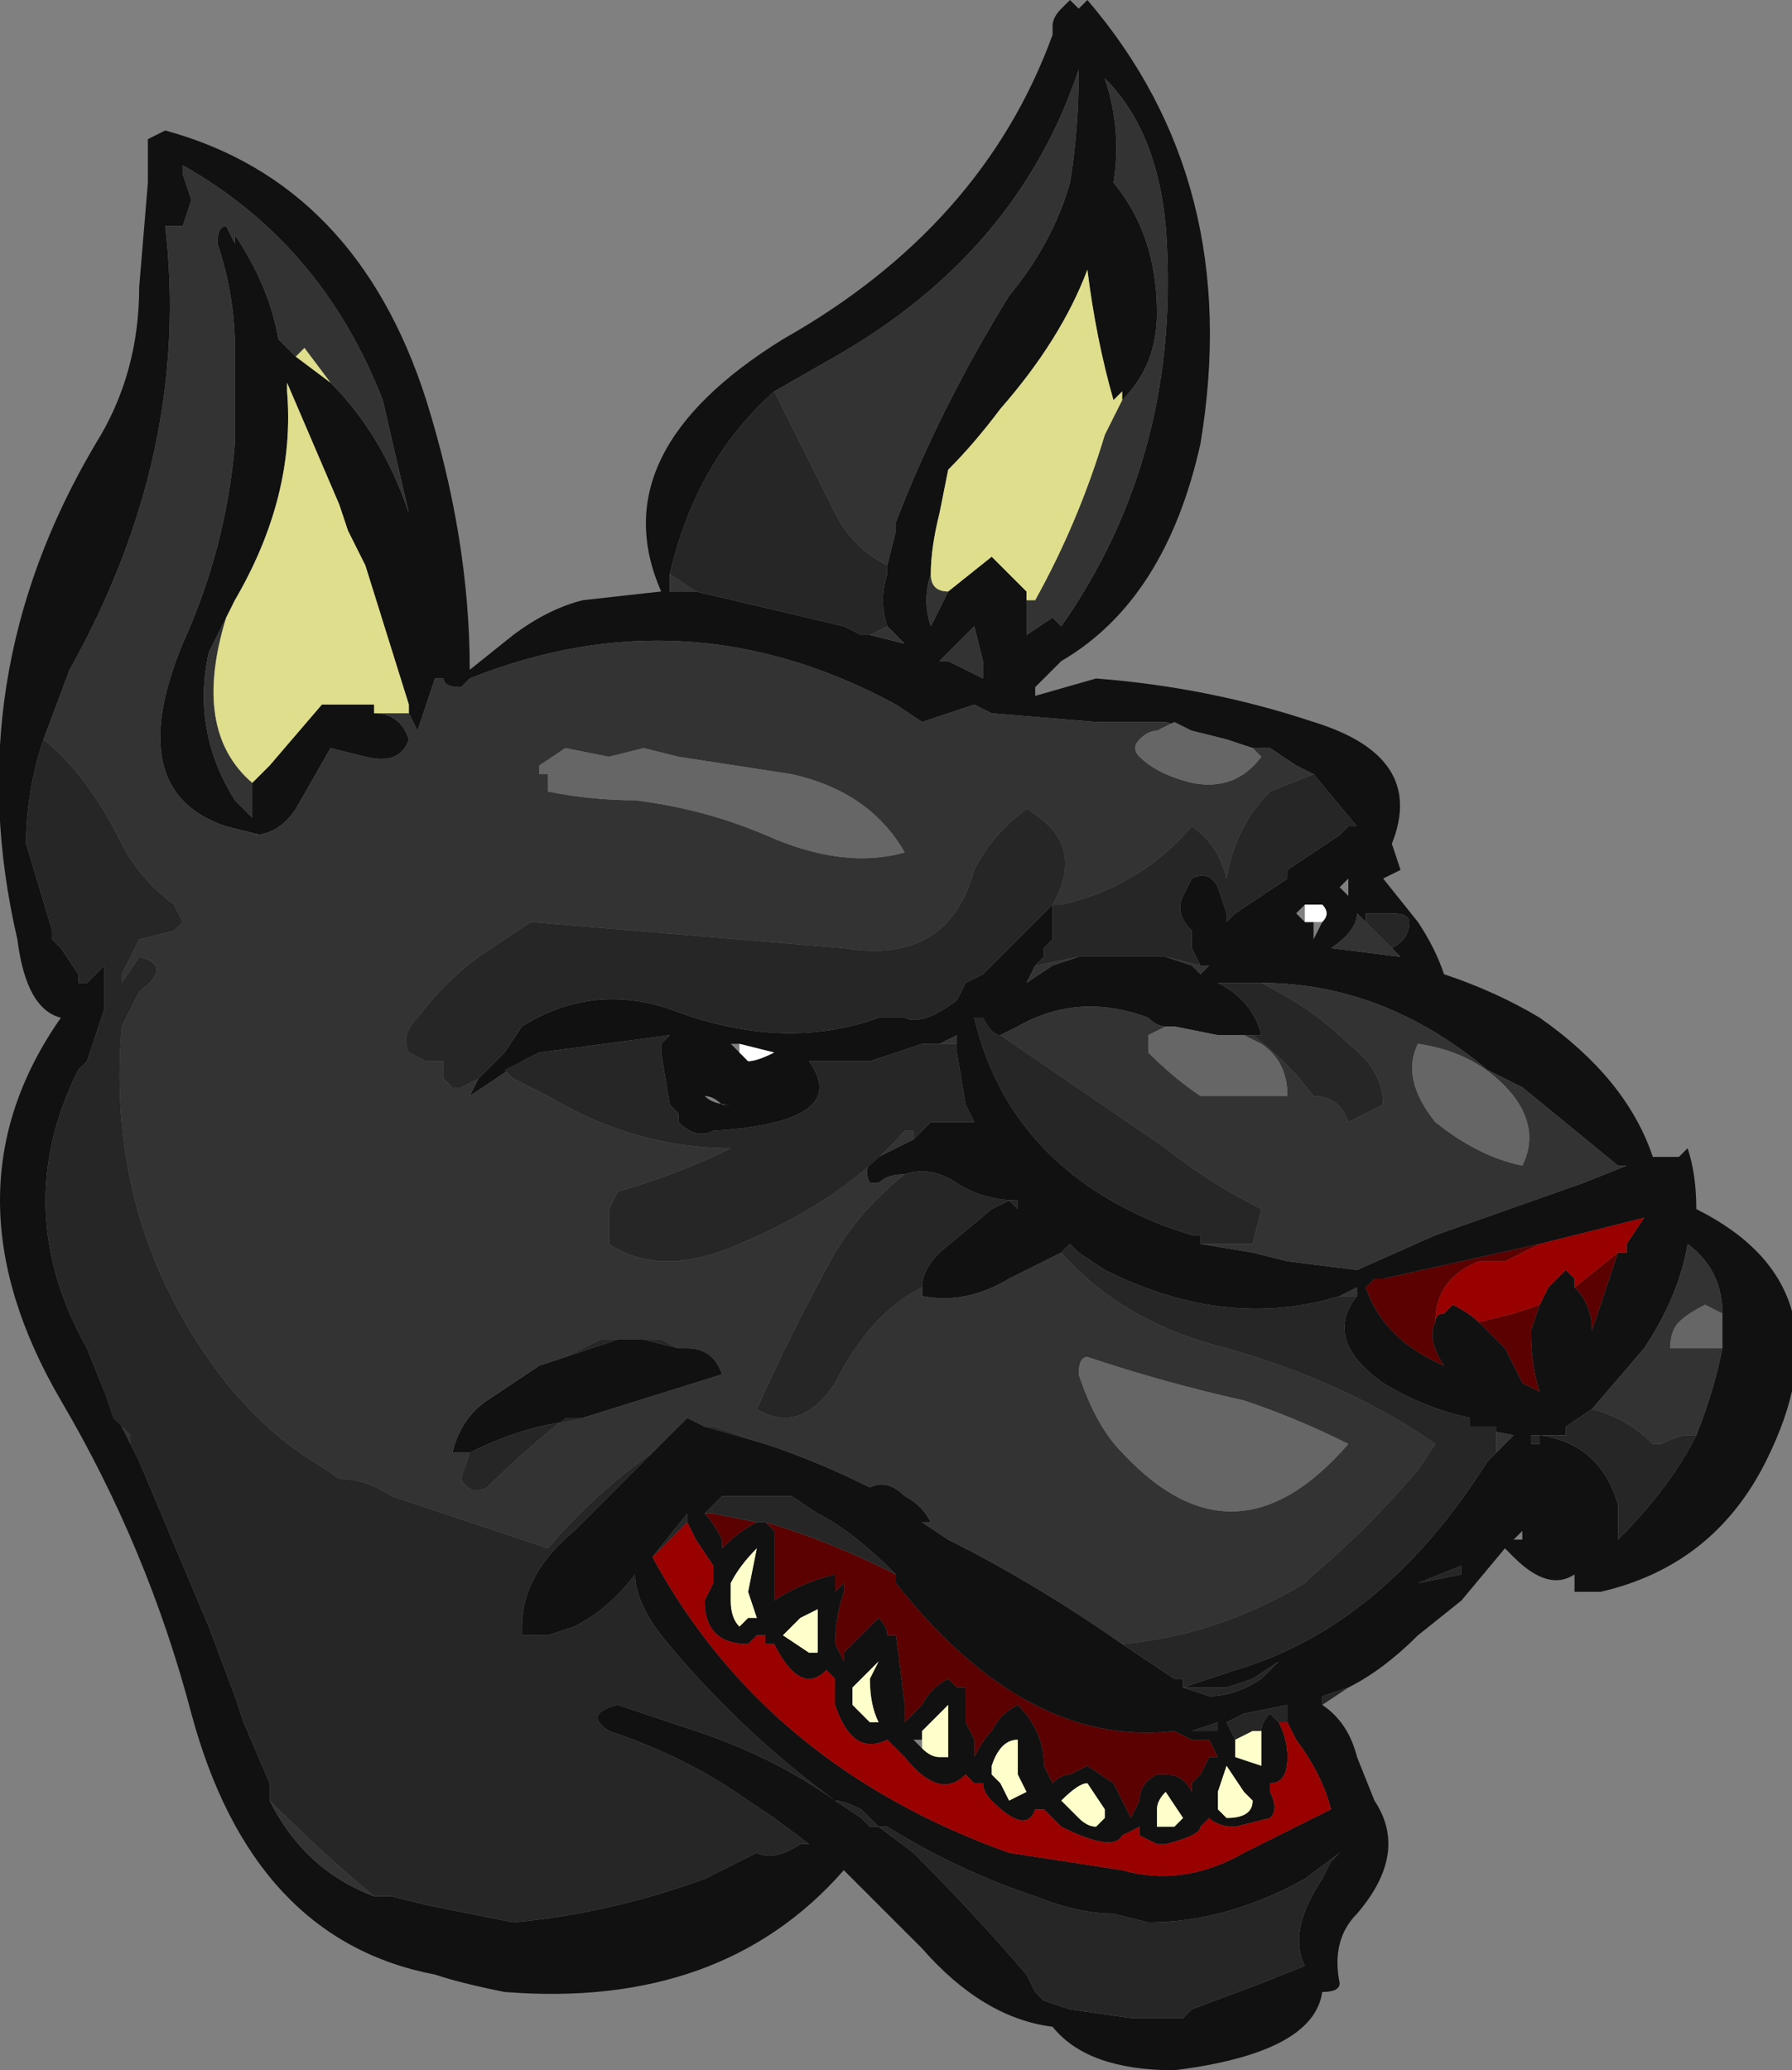 <?xml version="1.0" encoding="UTF-8" standalone="no"?>
<svg xmlns:ffdec="https://www.free-decompiler.com/flash" xmlns:xlink="http://www.w3.org/1999/xlink" ffdec:objectType="frame" height="83.3px" width="72.1px" xmlns="http://www.w3.org/2000/svg">
  <rect width="100%" height="100%" fill="#808080" stroke="none"/>
  <g transform="matrix(1.0, 0.0, 0.0, 1.0, 36.4, 48.3)">
    <use ffdec:characterId="1494" height="11.9" transform="matrix(7.0, 0.0, 0.0, 7.0, -36.4, -48.3)" width="10.3" xlink:href="#shape0"/>
  </g>
  <defs>
    <g id="shape0" transform="matrix(1.0, 0.0, 0.0, 1.0, 5.2, 6.9)">
      <path d="M-0.05 2.15 L-0.05 2.2 Q0.7 3.15 1.55 3.05 L1.65 3.1 1.75 3.1 1.8 3.2 1.75 3.2 1.7 3.3 1.65 3.35 1.65 3.4 Q1.6 3.3 1.5 3.3 L1.45 3.3 Q1.35 3.35 1.35 3.45 L1.3 3.55 1.2 3.35 1.05 3.25 0.95 3.3 Q0.9 3.3 0.85 3.35 L0.8 3.25 Q0.8 3.05 0.65 2.9 0.55 2.95 0.5 3.05 0.45 3.1 0.4 3.2 L0.4 3.1 0.35 3.0 0.35 2.8 0.3 2.8 0.25 2.75 Q0.15 2.8 0.1 2.9 L0.0 3.0 0.0 2.9 -0.05 2.5 -0.1 2.5 Q-0.1 2.45 -0.15 2.4 L-0.35 2.6 -0.35 2.65 -0.4 2.55 Q-0.4 2.4 -0.35 2.25 L-0.35 2.2 -0.4 2.25 -0.4 2.15 Q-0.6 2.2 -0.75 2.3 L-0.75 1.9 -0.8 1.85 Q-0.45 1.95 -0.05 2.15 M-0.85 1.85 Q-0.95 1.9 -1.05 2.0 L-1.05 1.95 Q-1.1 1.85 -1.15 1.8 L-1.1 1.8 -0.85 1.85 M3.65 0.25 L3.45 0.35 3.3 0.35 Q3.05 0.45 3.05 0.7 3.0 0.8 3.1 0.95 2.75 0.8 2.65 0.5 L2.7 0.45 2.75 0.45 3.65 0.25 M3.3 0.7 L3.5 0.65 3.65 0.6 3.6 0.75 Q3.6 0.95 3.65 1.1 L3.55 1.05 3.45 0.85 3.3 0.7 M3.85 0.5 L4.1 0.3 3.95 0.75 Q3.95 0.6 3.85 0.5" fill="#5c0101" fill-rule="evenodd" stroke="none"/>
      <path d="M0.7 -3.45 L0.7 -3.25 0.85 -3.35 0.9 -3.3 Q1.6 -4.3 1.5 -5.6 1.45 -6.15 1.15 -6.45 1.25 -6.15 1.2 -5.85 1.45 -5.55 1.45 -5.1 1.45 -4.8 1.25 -4.6 L1.25 -4.65 1.2 -4.6 Q1.1 -4.95 1.05 -5.35 0.9 -4.95 0.55 -4.55 0.4 -4.35 0.25 -4.2 L0.2 -3.95 Q0.15 -3.75 0.15 -3.6 0.1 -3.45 0.15 -3.3 L0.25 -3.5 0.5 -3.7 0.7 -3.5 0.7 -3.45 M2.4 2.9 Q2.55 3.0 2.6 3.2 L2.7 3.45 Q2.9 3.75 2.6 4.1 2.45 4.25 2.5 4.5 2.5 4.55 2.4 4.55 2.35 4.9 1.55 5.0 1.05 5.0 0.85 4.75 0.45 4.7 0.1 4.3 L-0.35 3.85 Q-1.05 4.65 -2.3 4.55 -2.55 4.5 -2.7 4.45 -3.75 4.25 -4.1 2.95 -4.35 2.0 -4.85 1.15 -5.55 -0.05 -4.85 -1.05 -5.05 -1.1 -5.1 -1.5 -5.45 -3.0 -4.65 -4.35 -4.4 -4.75 -4.4 -5.25 L-4.35 -5.85 -4.35 -6.1 -4.25 -6.15 Q-3.15 -5.85 -2.75 -4.6 -2.5 -3.8 -2.5 -3.05 L-2.25 -3.25 Q-2.05 -3.4 -1.85 -3.45 L-1.4 -3.5 Q-1.75 -4.3 -0.7 -4.95 0.45 -5.6 0.85 -6.7 L0.85 -6.75 Q0.85 -6.8 0.9 -6.85 L0.95 -6.9 1.0 -6.85 1.05 -6.9 Q1.95 -5.85 1.7 -4.35 1.5 -3.45 0.9 -3.1 L0.75 -2.95 0.75 -2.9 1.1 -3.0 Q1.75 -2.95 2.35 -2.75 3.0 -2.55 2.8 -2.05 L2.85 -1.9 2.75 -1.85 2.95 -1.6 Q3.05 -1.45 3.1 -1.3 3.4 -1.2 3.65 -1.05 4.15 -0.7 4.3 -0.25 L4.45 -0.25 4.5 -0.3 Q4.55 -0.15 4.55 0.05 5.45 0.5 4.95 1.5 4.65 2.1 4.0 2.25 L3.85 2.25 3.85 2.15 Q3.7 2.25 3.5 2.05 L3.45 2.0 3.2 2.3 2.95 2.5 Q2.75 2.7 2.55 2.8 L2.4 2.85 2.4 2.9 M-0.1 -3.65 L-0.05 -3.85 -0.05 -3.9 Q0.2 -4.55 0.6 -5.2 0.85 -5.5 0.95 -5.85 1.0 -6.15 1.0 -6.5 0.65 -5.45 -0.4 -4.85 L-0.75 -4.65 Q-1.2 -4.25 -1.35 -3.6 L-1.35 -3.5 -1.2 -3.5 -0.35 -3.3 -0.25 -3.25 -0.2 -3.25 0.0 -3.2 -0.1 -3.3 Q-0.15 -3.45 -0.1 -3.6 L-0.1 -3.65 M2.0 -2.6 L1.85 -2.65 1.65 -2.7 1.5 -2.75 1.1 -2.75 0.5 -2.8 0.4 -2.85 0.1 -2.75 -0.05 -2.85 Q-1.25 -3.5 -2.5 -3.0 L-2.55 -2.95 Q-2.65 -2.95 -2.65 -3.0 L-2.7 -3.0 Q-2.75 -2.85 -2.8 -2.7 L-2.85 -2.8 -2.85 -2.85 -3.1 -3.65 -3.2 -3.85 -3.25 -4.0 -3.55 -4.7 -3.55 -4.65 Q-3.5 -4.05 -3.85 -3.45 L-3.9 -3.35 -4.0 -3.15 Q-4.1 -2.7 -3.85 -2.3 L-3.75 -2.2 -3.75 -2.4 -3.65 -2.5 -3.35 -2.85 -3.05 -2.85 -3.05 -2.8 Q-2.9 -2.8 -2.85 -2.65 -2.9 -2.5 -3.1 -2.55 L-3.3 -2.6 -3.5 -2.25 Q-3.6 -2.1 -3.75 -2.1 L-3.7 -2.1 -3.9 -2.15 Q-4.5 -2.35 -4.15 -3.2 -3.9 -3.75 -3.85 -4.35 L-3.85 -4.9 Q-3.85 -5.2 -3.95 -5.5 -3.95 -5.6 -3.9 -5.6 L-3.85 -5.5 -3.85 -5.55 Q-3.65 -5.25 -3.6 -4.95 L-3.5 -4.85 -3.3 -4.7 Q-3.0 -4.4 -2.85 -3.95 L-3.0 -4.6 Q-3.35 -5.5 -4.15 -5.95 L-4.15 -5.9 -4.1 -5.75 -4.15 -5.6 -4.25 -5.6 Q-4.1 -4.3 -4.8 -3.05 L-4.95 -2.65 Q-5.05 -2.35 -5.05 -2.05 L-4.9 -1.55 -4.9 -1.5 -4.85 -1.45 -4.75 -1.3 -4.75 -1.25 -4.7 -1.25 -4.6 -1.35 Q-4.6 -1.3 -4.6 -1.2 L-4.6 -1.1 -4.7 -0.8 -4.75 -0.75 Q-5.15 0.05 -4.7 0.85 L-4.6 1.1 -4.45 1.4 -4.4 1.5 -4.0 2.45 -3.85 2.85 -3.8 3.0 -3.65 3.35 -3.65 3.45 Q-3.45 3.85 -3.05 4.0 L-2.95 4.0 -2.75 4.05 -2.25 4.15 Q-1.7 4.1 -1.15 3.9 L-0.85 3.75 Q-0.75 3.8 -0.6 3.7 L-0.55 3.7 -0.75 3.55 -0.9 3.45 Q-1.25 3.2 -1.7 3.05 -1.85 2.95 -1.65 2.9 L-1.2 3.05 Q-0.75 3.2 -0.4 3.45 L-0.25 3.55 -0.2 3.6 -0.15 3.6 -0.25 3.5 Q-0.35 3.45 -0.4 3.45 -0.95 3.05 -1.4 2.5 -1.55 2.3 -1.55 2.15 -1.7 2.35 -1.9 2.45 L-2.05 2.5 -2.2 2.5 -2.2 2.45 Q-2.2 2.15 -1.9 1.9 L-1.45 1.45 -1.25 1.25 -1.15 1.3 -0.8 1.4 Q-0.5 1.5 -0.2 1.65 -0.1 1.6 0.0 1.7 0.1 1.75 0.15 1.85 L0.1 1.85 0.25 1.95 Q0.75 2.2 1.25 2.55 L1.55 2.75 1.6 2.75 1.6 2.8 1.75 2.85 Q1.9 2.85 2.05 2.75 L2.15 2.65 2.0 2.75 1.85 2.8 1.6 2.8 1.9 2.7 Q2.75 2.45 3.35 1.5 L3.4 1.45 Q3.45 1.4 3.5 1.35 L3.25 1.3 3.25 1.25 Q3.0 1.2 2.75 1.05 2.4 0.8 2.6 0.55 L2.6 0.5 2.5 0.55 Q1.85 0.75 1.15 0.4 L1.0 0.3 0.95 0.25 0.9 0.3 0.6 0.45 Q0.35 0.6 0.1 0.55 L0.1 0.5 Q0.1 0.4 0.2 0.3 L0.5 0.05 0.6 0.0 0.65 0.05 0.65 0.0 Q0.45 0.0 0.3 -0.1 0.15 -0.2 0.0 -0.15 -0.1 -0.15 -0.15 -0.1 L-0.2 -0.1 Q-0.25 -0.2 -0.15 -0.25 L0.05 -0.35 0.15 -0.45 0.4 -0.45 0.35 -0.55 0.3 -0.85 0.3 -0.9 0.3 -0.95 0.2 -0.9 0.1 -0.9 -0.2 -0.8 -0.5 -0.8 -0.55 -0.8 Q-0.3 -0.45 -1.1 -0.4 -1.2 -0.35 -1.3 -0.45 L-1.3 -0.5 -1.35 -0.55 -1.4 -0.85 -1.4 -0.9 -1.35 -0.95 -2.1 -0.85 -2.2 -0.8 -2.5 -0.6 -2.45 -0.7 -2.3 -0.85 -2.2 -1.0 Q-1.8 -1.25 -1.35 -1.1 -0.7 -0.85 -0.15 -1.05 L0.0 -1.05 Q0.1 -1.0 0.3 -1.15 L0.35 -1.25 0.45 -1.3 0.85 -1.7 0.85 -1.5 0.8 -1.45 0.8 -1.4 0.75 -1.35 0.7 -1.25 0.85 -1.35 1.0 -1.4 1.5 -1.4 1.65 -1.35 1.7 -1.3 1.75 -1.35 1.7 -1.35 1.65 -1.45 1.65 -1.55 Q1.55 -1.65 1.6 -1.75 L1.65 -1.85 Q1.75 -1.9 1.8 -1.8 L1.85 -1.65 1.85 -1.6 1.9 -1.65 2.2 -1.85 2.2 -1.9 2.5 -2.1 2.55 -2.15 2.6 -2.15 2.35 -2.45 2.25 -2.5 2.1 -2.6 2.0 -2.6 M0.9 -1.7 L0.85 -1.7 0.9 -1.7 M2.55 -1.85 L2.5 -1.8 2.55 -1.75 2.55 -1.85 M0.2 -3.1 L0.25 -3.1 0.45 -3.0 0.45 -3.1 0.4 -3.3 Q0.35 -3.25 0.25 -3.15 L0.2 -3.1 M0.55 -0.95 Q0.5 -0.95 0.45 -1.05 L0.4 -1.05 Q0.6 -0.2 1.5 0.15 L1.65 0.2 1.7 0.2 1.7 0.25 2.0 0.3 2.2 0.35 2.6 0.4 3.05 0.2 3.9 -0.1 4.15 -0.2 4.1 -0.2 3.55 -0.65 3.35 -0.75 Q2.75 -1.25 2.05 -1.25 L1.8 -1.25 Q2.0 -1.15 2.05 -0.95 L2.0 -0.95 1.95 -0.95 1.8 -0.95 1.55 -1.0 1.5 -1.0 Q1.45 -1.0 1.4 -1.05 1.0 -1.2 0.65 -1.0 L0.55 -0.95 M2.65 -1.6 L2.6 -1.65 Q2.6 -1.55 2.45 -1.45 L2.85 -1.4 2.8 -1.45 Q2.9 -1.5 2.9 -1.6 2.9 -1.65 2.8 -1.65 L2.65 -1.65 2.65 -1.6 M2.4 -1.6 Q2.45 -1.65 2.4 -1.7 L2.3 -1.7 2.25 -1.65 2.3 -1.6 2.35 -1.6 2.35 -1.5 2.4 -1.6 M-0.95 -0.9 L-1.0 -0.9 -0.95 -0.85 -0.9 -0.8 Q-0.85 -0.8 -0.75 -0.85 L-0.95 -0.9 M-1.05 -0.55 Q-1.1 -0.6 -1.15 -0.6 L-1.15 -0.6 Q-1.1 -0.55 -1.0 -0.55 L-1.05 -0.55 M-1.3 0.85 L-1.25 0.85 Q-1.1 0.85 -1.05 1.0 L-1.85 1.25 -2.1 1.3 Q-2.3 1.35 -2.5 1.45 L-2.6 1.45 Q-2.55 1.25 -2.4 1.15 L-2.1 0.95 -1.95 0.9 -1.65 0.8 -1.5 0.8 -1.3 0.85 M-0.05 2.15 Q-0.3 1.9 -0.5 1.8 L-0.65 1.7 -1.05 1.7 -1.15 1.8 Q-1.1 1.85 -1.05 1.95 L-1.05 2.0 Q-0.95 1.9 -0.85 1.85 L-0.8 1.85 -0.75 1.9 -0.75 2.3 Q-0.6 2.2 -0.4 2.15 L-0.4 2.25 -0.35 2.2 -0.35 2.25 Q-0.4 2.4 -0.4 2.55 L-0.35 2.65 -0.35 2.6 -0.15 2.4 Q-0.1 2.45 -0.1 2.5 L-0.05 2.5 0.0 2.9 0.0 3.0 0.1 2.9 Q0.15 2.8 0.25 2.75 L0.3 2.8 0.35 2.8 0.35 3.0 0.4 3.1 0.4 3.2 Q0.45 3.1 0.5 3.05 0.55 2.95 0.65 2.9 0.8 3.05 0.8 3.25 L0.85 3.35 Q0.9 3.3 0.95 3.3 L1.05 3.25 1.2 3.35 1.3 3.55 1.35 3.45 Q1.35 3.35 1.45 3.3 L1.5 3.3 Q1.6 3.3 1.65 3.4 L1.65 3.35 1.7 3.3 1.75 3.2 1.8 3.2 1.75 3.1 1.65 3.1 1.55 3.05 Q0.7 3.15 -0.05 2.2 L-0.05 2.15 M-0.7 2.5 L-0.55 2.6 -0.5 2.6 -0.5 2.35 -0.6 2.4 -0.7 2.5 M-1.0 2.2 L-1.0 2.3 Q-1.0 2.4 -0.95 2.45 L-0.9 2.4 -0.85 2.4 -0.9 2.25 -0.85 2.0 Q-0.95 2.1 -1.0 2.2 M2.15 3.0 Q2.2 3.1 2.2 3.2 2.2 3.35 2.1 3.35 L2.1 3.4 Q2.15 3.5 2.1 3.55 L1.9 3.6 Q1.8 3.6 1.75 3.55 L1.7 3.6 Q1.7 3.65 1.5 3.7 L1.45 3.7 1.35 3.65 1.35 3.6 1.25 3.65 Q1.2 3.75 0.9 3.6 L0.8 3.5 0.75 3.5 Q0.7 3.65 0.5 3.45 0.45 3.4 0.45 3.35 L0.4 3.35 0.35 3.3 Q0.2 3.45 0.0 3.2 L-0.1 3.1 Q-0.3 3.2 -0.4 2.9 L-0.4 2.75 -0.45 2.7 Q-0.6 2.85 -0.75 2.55 L-0.8 2.55 -0.8 2.5 -0.85 2.5 -0.9 2.55 Q-1.15 2.55 -1.15 2.3 L-1.1 2.2 -1.1 2.1 -1.2 1.95 -1.25 1.85 -1.25 1.8 -1.45 2.05 Q-0.8 3.25 0.6 3.75 L1.25 3.85 Q1.6 3.95 1.95 3.75 L2.45 3.5 Q2.4 3.3 2.25 3.1 L2.2 3.0 2.2 2.9 1.95 2.95 1.85 3.0 1.9 3.1 1.9 3.2 2.05 3.25 2.05 3.05 Q2.05 3.0 2.1 2.95 L2.15 3.0 M-0.15 2.65 L-0.3 2.8 -0.3 2.9 -0.2 3.0 -0.15 3.0 Q-0.2 2.9 -0.2 2.75 L-0.15 2.65 M-0.15 3.6 L0.05 3.75 Q0.4 4.1 0.7 4.45 L0.75 4.55 0.8 4.6 0.95 4.65 1.3 4.7 1.6 4.7 1.65 4.65 2.05 4.5 2.3 4.4 Q2.2 4.2 2.4 3.9 L2.45 3.8 2.5 3.75 2.3 3.9 Q1.85 4.15 1.4 4.15 L1.2 4.1 Q1.0 4.1 0.75 4.0 0.3 3.85 -0.1 3.6 L-0.15 3.6 M4.7 0.85 L4.7 0.65 Q4.7 0.4 4.5 0.25 4.45 0.55 4.25 0.85 L3.95 1.2 3.8 1.3 3.8 1.35 3.6 1.35 3.6 1.4 3.65 1.4 3.65 1.35 Q4.0 1.4 4.1 1.75 L4.1 1.95 Q4.4 1.65 4.55 1.35 4.65 1.1 4.7 0.85 M4.1 0.3 L4.15 0.3 4.15 0.25 4.25 0.1 3.65 0.25 2.75 0.45 2.7 0.45 2.65 0.5 Q2.75 0.8 3.1 0.95 3.0 0.8 3.05 0.7 3.05 0.65 3.1 0.65 L3.15 0.6 Q3.25 0.65 3.3 0.7 L3.45 0.85 3.55 1.05 3.65 1.1 Q3.6 0.95 3.6 0.75 L3.65 0.6 3.7 0.5 3.8 0.4 3.85 0.45 3.85 0.5 Q3.95 0.6 3.95 0.75 L4.1 0.3 M3.55 1.9 L3.5 1.95 3.55 1.95 3.55 1.9 M3.2 2.15 L3.2 2.1 2.95 2.2 3.2 2.15 M0.1 3.15 Q0.15 3.2 0.2 3.2 L0.25 3.2 0.25 2.9 0.1 3.05 0.1 3.1 0.05 3.1 0.1 3.15 M0.7 3.4 L0.65 3.3 0.65 3.1 Q0.55 3.1 0.5 3.25 L0.5 3.3 0.55 3.35 0.6 3.45 0.7 3.4 M0.9 3.45 L1.0 3.55 Q1.05 3.6 1.1 3.6 L1.15 3.55 1.15 3.5 1.05 3.35 Q1.0 3.35 0.9 3.45 M1.65 3.05 L1.8 3.05 1.8 3.0 1.65 3.05 M1.8 3.45 L1.8 3.5 1.85 3.55 Q2.0 3.55 2.0 3.45 L1.95 3.4 1.85 3.25 1.8 3.4 1.8 3.45 M1.45 3.5 L1.45 3.6 Q1.5 3.6 1.55 3.6 L1.6 3.55 1.5 3.4 Q1.45 3.45 1.45 3.5" fill="#111111" fill-rule="evenodd" stroke="none"/>
      <path d="M-1.25 1.85 L-1.2 1.95 -1.1 2.1 -1.1 2.2 -1.15 2.3 Q-1.15 2.55 -0.9 2.55 L-0.85 2.5 -0.8 2.5 -0.8 2.55 -0.75 2.55 Q-0.6 2.85 -0.45 2.7 L-0.4 2.75 -0.4 2.9 Q-0.3 3.2 -0.1 3.1 L0.0 3.2 Q0.2 3.45 0.35 3.3 L0.4 3.35 0.45 3.35 Q0.45 3.4 0.5 3.45 0.7 3.65 0.75 3.5 L0.8 3.5 0.9 3.6 Q1.2 3.75 1.25 3.65 L1.35 3.6 1.35 3.65 1.45 3.7 1.5 3.7 Q1.7 3.65 1.7 3.6 L1.75 3.55 Q1.8 3.6 1.9 3.6 L2.1 3.55 Q2.15 3.5 2.1 3.4 L2.1 3.35 Q2.2 3.35 2.2 3.2 2.2 3.1 2.15 3.0 L2.2 3.0 2.25 3.1 Q2.4 3.3 2.45 3.5 L1.95 3.75 Q1.6 3.95 1.25 3.85 L0.6 3.75 Q-0.8 3.25 -1.45 2.05 L-1.25 1.85 M3.65 0.25 L4.25 0.1 4.15 0.25 4.15 0.3 4.1 0.3 3.85 0.5 3.85 0.45 3.8 0.4 3.7 0.5 3.65 0.6 3.5 0.65 3.3 0.7 Q3.25 0.65 3.15 0.6 L3.1 0.65 Q3.05 0.65 3.05 0.7 3.05 0.45 3.3 0.35 L3.45 0.35 3.65 0.25" fill="#990000" fill-rule="evenodd" stroke="none"/>
      <path d="M2.3 -1.7 L2.4 -1.7 Q2.45 -1.65 2.4 -1.6 L2.35 -1.6 2.3 -1.6 2.3 -1.7 M-0.95 -0.85 L-0.95 -0.9 -0.75 -0.85 Q-0.85 -0.8 -0.9 -0.8 L-0.95 -0.85" fill="#ffffff" fill-rule="evenodd" stroke="none"/>
      <path d="M1.25 -4.6 Q1.45 -4.8 1.45 -5.1 1.45 -5.55 1.2 -5.85 1.25 -6.15 1.15 -6.45 1.45 -6.15 1.5 -5.6 1.6 -4.3 0.9 -3.3 L0.85 -3.35 0.7 -3.25 0.7 -3.45 0.75 -3.45 Q1.0 -3.9 1.15 -4.4 L1.25 -4.6 M0.25 -3.5 L0.15 -3.3 Q0.1 -3.45 0.15 -3.6 0.15 -3.5 0.25 -3.5 M-0.75 -4.65 L-0.4 -4.85 Q0.65 -5.45 1.0 -6.5 1.0 -6.15 0.95 -5.85 0.85 -5.5 0.6 -5.2 0.2 -4.55 -0.05 -3.9 L-0.05 -3.85 -0.1 -3.65 Q-0.3 -3.75 -0.4 -3.95 L-0.75 -4.65 M-0.1 -3.3 L0.0 -3.2 -0.2 -3.25 -0.1 -3.3 M-1.2 -3.5 L-1.35 -3.5 -1.35 -3.6 -1.2 -3.5 M1.65 -2.7 L1.55 -2.75 1.45 -2.7 Q1.4 -2.7 1.35 -2.65 1.3 -2.6 1.35 -2.55 1.45 -2.45 1.65 -2.4 1.9 -2.35 2.05 -2.55 L2.0 -2.6 2.1 -2.6 2.25 -2.5 2.35 -2.45 2.1 -2.35 Q1.9 -2.15 1.85 -1.85 1.8 -2.05 1.65 -2.15 1.35 -1.8 0.9 -1.7 L0.85 -1.7 Q1.05 -2.05 0.7 -2.25 0.5 -2.1 0.4 -1.9 0.25 -1.35 -0.35 -1.45 L-2.15 -1.6 -2.45 -1.4 Q-2.65 -1.25 -2.8 -1.05 -2.9 -0.95 -2.85 -0.85 L-2.75 -0.8 -2.65 -0.8 -2.65 -0.7 -2.6 -0.65 -2.55 -0.65 -2.45 -0.7 -2.5 -0.6 -2.2 -0.8 -2.3 -0.75 -2.25 -0.7 Q-2.15 -0.65 -2.05 -0.6 -1.55 -0.3 -1.0 -0.3 -1.3 -0.15 -1.65 -0.05 L-1.7 0.05 -1.7 0.25 Q-1.4 0.45 -0.95 0.25 -0.35 0.0 0.0 -0.4 L0.05 -0.4 0.05 -0.35 -0.15 -0.25 Q-0.25 -0.2 -0.2 -0.1 L-0.15 -0.1 Q-0.1 -0.15 0.0 -0.15 -0.25 0.05 -0.4 0.3 -0.65 0.75 -0.85 1.2 -0.6 1.35 -0.4 1.05 -0.2 0.65 0.1 0.5 L0.1 0.55 Q0.35 0.6 0.6 0.45 L0.9 0.3 Q1.25 0.7 1.85 0.85 2.55 1.05 3.05 1.4 L2.95 1.55 Q2.65 1.9 2.35 2.15 L2.3 2.2 Q1.8 2.5 1.25 2.55 0.75 2.2 0.25 1.95 L0.1 1.85 0.15 1.85 Q0.1 1.75 0.0 1.7 -0.1 1.6 -0.2 1.65 -0.5 1.5 -0.8 1.4 L-1.1 1.3 -1.15 1.3 -1.25 1.25 -1.45 1.45 Q-1.8 1.7 -2.05 2.0 L-2.95 1.7 Q-3.1 1.6 -3.25 1.6 L-3.4 1.5 Q-3.65 1.35 -3.9 1.05 -4.6 0.15 -4.5 -1.0 L-4.4 -1.2 Q-4.2 -1.35 -4.4 -1.4 L-4.5 -1.25 -4.5 -1.3 -4.4 -1.5 -4.2 -1.55 -4.15 -1.6 -4.2 -1.7 Q-4.4 -1.85 -4.5 -2.05 -4.7 -2.45 -4.95 -2.65 L-4.8 -3.05 Q-4.1 -4.3 -4.25 -5.6 L-4.15 -5.6 -4.1 -5.75 -4.15 -5.9 -4.15 -5.95 Q-3.35 -5.5 -3.0 -4.6 L-2.85 -3.95 Q-3.0 -4.4 -3.3 -4.7 L-3.45 -4.9 -3.5 -4.85 -3.6 -4.95 Q-3.65 -5.25 -3.85 -5.55 L-3.85 -5.5 -3.9 -5.6 Q-3.95 -5.6 -3.95 -5.5 -3.85 -5.2 -3.85 -4.9 L-3.85 -4.35 Q-3.9 -3.75 -4.15 -3.2 -4.5 -2.35 -3.9 -2.15 L-3.7 -2.1 -3.75 -2.1 Q-3.6 -2.1 -3.5 -2.25 L-3.3 -2.6 -3.1 -2.55 Q-2.9 -2.5 -2.85 -2.65 -2.9 -2.8 -3.05 -2.8 L-2.85 -2.8 -2.8 -2.7 Q-2.75 -2.85 -2.7 -3.0 L-2.65 -3.0 Q-2.65 -2.95 -2.55 -2.95 L-2.5 -3.0 Q-1.25 -3.5 -0.05 -2.85 L0.1 -2.75 0.4 -2.85 0.5 -2.8 1.1 -2.75 1.5 -2.75 1.65 -2.7 M1.7 -1.35 L1.75 -1.35 1.7 -1.3 1.65 -1.35 1.5 -1.4 1.7 -1.35 M1.0 -1.4 L0.85 -1.35 0.7 -1.25 0.75 -1.35 1.0 -1.4 M0.45 -1.3 L0.35 -1.25 0.45 -1.3 M0.0 -1.05 L-0.15 -1.05 0.0 -1.05 M-0.55 -0.8 L-0.5 -0.8 -0.55 -0.8 M0.2 -0.9 L0.3 -0.95 0.3 -0.9 0.2 -0.9 M2.5 0.55 L2.6 0.5 2.6 0.55 2.5 0.55 M3.25 1.3 L3.5 1.35 Q3.45 1.4 3.4 1.45 L3.4 1.3 3.25 1.3 M-3.05 4.0 Q-3.45 3.85 -3.65 3.45 -3.35 3.75 -3.05 4.0 M-4.45 1.4 L-4.6 1.1 -4.55 1.25 -4.45 1.35 -4.45 1.4 M-3.75 -2.4 L-3.75 -2.2 -3.85 -2.3 Q-4.1 -2.7 -4.0 -3.15 L-3.9 -3.35 Q-4.1 -2.7 -3.75 -2.4 M-3.55 -4.65 L-3.55 -4.7 -3.55 -4.65 M0.2 -3.1 L0.25 -3.15 Q0.35 -3.25 0.4 -3.3 L0.45 -3.1 0.45 -3.0 0.25 -3.1 0.2 -3.1 M0.55 -0.95 L0.65 -1.0 Q1.0 -1.2 1.4 -1.05 1.45 -1.0 1.5 -1.0 L1.4 -0.95 Q1.4 -0.9 1.4 -0.85 1.55 -0.7 1.7 -0.6 L2.2 -0.6 Q2.2 -0.8 2.05 -0.9 L1.95 -0.95 2.0 -0.95 Q2.2 -0.8 2.35 -0.6 2.5 -0.6 2.55 -0.45 L2.75 -0.55 Q2.75 -0.75 2.55 -0.9 2.35 -1.1 2.05 -1.25 2.75 -1.25 3.35 -0.75 L3.55 -0.65 4.1 -0.2 4.15 -0.2 3.9 -0.1 3.05 0.2 2.6 0.4 2.2 0.35 2.0 0.3 1.7 0.25 2.0 0.25 2.05 0.05 Q1.75 -0.1 1.5 -0.3 L0.55 -0.95 M2.65 -1.6 L2.8 -1.45 2.85 -1.4 2.45 -1.45 Q2.6 -1.55 2.6 -1.65 L2.65 -1.6 M3.55 -0.2 Q3.65 -0.4 3.5 -0.6 3.3 -0.85 2.95 -0.9 2.85 -0.7 3.05 -0.45 3.3 -0.25 3.55 -0.2 M-4.6 -1.2 L-4.6 -1.2 M-3.45 -0.85 L-3.45 -0.85 M-0.65 -2.45 L-1.3 -2.55 -1.5 -2.6 -1.7 -2.55 -1.95 -2.6 -2.1 -2.5 -2.1 -2.45 -2.05 -2.45 -2.05 -2.35 Q-1.8 -2.3 -1.55 -2.3 -1.15 -2.25 -0.8 -2.1 -0.35 -1.9 0.0 -2.0 -0.2 -2.35 -0.65 -2.45 M-2.4 -2.3 L-2.4 -2.3 Q-2.35 -2.35 -2.3 -2.4 L-2.4 -2.3 M-1.85 1.25 L-1.05 1.0 Q-1.1 0.85 -1.25 0.85 L-1.3 0.85 -1.4 0.8 -1.5 0.8 -1.65 0.8 -1.75 0.8 Q-1.85 0.85 -1.95 0.9 L-2.1 0.95 -2.4 1.15 Q-2.55 1.25 -2.6 1.45 L-2.5 1.45 -2.55 1.6 Q-2.5 1.7 -2.4 1.65 -2.2 1.45 -1.95 1.25 L-1.85 1.25 M4.7 0.65 L4.6 0.6 Q4.5 0.65 4.45 0.7 4.4 0.75 4.4 0.85 L4.7 0.85 Q4.65 1.1 4.55 1.35 L4.5 1.35 Q4.45 1.35 4.35 1.4 L4.3 1.4 Q4.15 1.25 3.95 1.2 L4.25 0.85 Q4.45 0.55 4.5 0.25 4.7 0.4 4.7 0.65 M2.55 1.4 Q2.25 1.25 1.95 1.15 1.5 1.05 1.05 0.9 1.0 0.9 1.0 1.0 1.1 1.3 1.25 1.45 1.9 2.15 2.55 1.4" fill="#333333" fill-rule="evenodd" stroke="none"/>
      <path d="M2.55 2.8 L2.4 2.9 2.4 2.85 2.55 2.8 M-0.1 -3.65 L-0.1 -3.6 Q-0.15 -3.45 -0.1 -3.3 L-0.2 -3.25 -0.25 -3.25 -0.35 -3.3 -1.2 -3.5 -1.35 -3.6 Q-1.2 -4.25 -0.75 -4.65 L-0.4 -3.95 Q-0.3 -3.75 -0.1 -3.65 M2.35 -2.45 L2.6 -2.15 2.55 -2.15 2.5 -2.1 2.2 -1.9 2.2 -1.85 1.9 -1.65 1.85 -1.6 1.85 -1.65 1.8 -1.8 Q1.75 -1.9 1.65 -1.85 L1.6 -1.75 Q1.55 -1.65 1.65 -1.55 L1.65 -1.45 1.7 -1.35 1.5 -1.4 1.0 -1.4 0.75 -1.35 0.8 -1.4 0.8 -1.45 0.85 -1.5 0.85 -1.7 0.9 -1.7 Q1.35 -1.8 1.65 -2.15 1.8 -2.05 1.85 -1.85 1.9 -2.15 2.1 -2.35 L2.35 -2.45 M0.85 -1.7 L0.45 -1.3 0.35 -1.25 0.3 -1.15 Q0.1 -1.0 0.0 -1.05 L-0.15 -1.05 Q-0.7 -0.85 -1.35 -1.1 -1.8 -1.25 -2.2 -1.0 L-2.3 -0.85 -2.45 -0.7 -2.55 -0.65 -2.6 -0.65 -2.65 -0.7 -2.65 -0.8 -2.75 -0.8 -2.85 -0.85 Q-2.9 -0.95 -2.8 -1.05 -2.65 -1.25 -2.45 -1.4 L-2.15 -1.6 -0.35 -1.45 Q0.25 -1.35 0.4 -1.9 0.5 -2.1 0.7 -2.25 1.05 -2.05 0.85 -1.7 M-2.2 -0.8 L-2.1 -0.85 -1.35 -0.95 -1.4 -0.9 -1.4 -0.85 -1.35 -0.55 -1.3 -0.5 -1.3 -0.45 Q-1.2 -0.35 -1.1 -0.4 -0.3 -0.45 -0.55 -0.8 L-0.5 -0.8 -0.2 -0.8 0.1 -0.9 0.2 -0.9 0.3 -0.9 0.3 -0.85 0.35 -0.55 0.4 -0.45 0.15 -0.45 0.05 -0.35 0.05 -0.4 0.0 -0.4 Q-0.35 0.0 -0.95 0.25 -1.4 0.45 -1.7 0.25 L-1.7 0.05 -1.65 -0.05 Q-1.3 -0.15 -1.0 -0.3 -1.55 -0.3 -2.05 -0.6 -2.15 -0.65 -2.25 -0.7 L-2.3 -0.75 -2.2 -0.8 M0.0 -0.15 Q0.15 -0.2 0.3 -0.1 0.45 0.0 0.65 0.0 L0.65 0.05 0.6 0.0 0.5 0.05 0.2 0.3 Q0.1 0.4 0.1 0.5 -0.2 0.65 -0.4 1.05 -0.6 1.35 -0.85 1.2 -0.65 0.75 -0.4 0.3 -0.25 0.05 0.0 -0.15 M0.9 0.3 L0.95 0.25 1.0 0.3 1.15 0.4 Q1.85 0.75 2.5 0.55 L2.6 0.55 Q2.4 0.8 2.75 1.05 3.0 1.2 3.25 1.25 L3.25 1.3 3.4 1.3 3.4 1.45 3.35 1.5 Q2.75 2.45 1.9 2.7 L1.6 2.8 1.85 2.8 2.0 2.75 2.15 2.65 2.05 2.75 Q1.9 2.85 1.75 2.85 L1.6 2.8 1.6 2.75 1.55 2.75 1.25 2.55 Q1.8 2.5 2.3 2.2 L2.35 2.15 Q2.65 1.9 2.95 1.55 L3.05 1.4 Q2.55 1.05 1.85 0.85 1.25 0.7 0.9 0.3 M-0.8 1.4 L-1.15 1.3 -1.1 1.3 -0.8 1.4 M-1.45 1.45 L-1.9 1.9 Q-2.2 2.15 -2.2 2.45 L-2.2 2.5 -2.05 2.5 -1.9 2.45 Q-1.7 2.35 -1.55 2.15 -1.55 2.3 -1.4 2.5 -0.95 3.05 -0.4 3.45 -0.35 3.45 -0.25 3.5 L-0.15 3.6 -0.2 3.6 -0.25 3.55 -0.4 3.45 Q-0.75 3.2 -1.2 3.05 L-1.65 2.9 Q-1.85 2.95 -1.7 3.05 -1.25 3.2 -0.9 3.45 L-0.75 3.55 -0.55 3.7 -0.6 3.7 Q-0.75 3.8 -0.85 3.75 L-1.15 3.9 Q-1.7 4.1 -2.25 4.15 L-2.75 4.05 -2.95 4.0 -3.05 4.0 Q-3.35 3.75 -3.65 3.45 L-3.65 3.35 -3.8 3.0 -3.85 2.85 -4.0 2.45 -4.4 1.5 -4.45 1.4 -4.45 1.35 -4.55 1.25 -4.6 1.1 -4.7 0.85 Q-5.15 0.05 -4.75 -0.75 L-4.7 -0.8 -4.6 -1.1 -4.6 -1.2 Q-4.6 -1.3 -4.6 -1.35 L-4.7 -1.25 -4.75 -1.25 -4.75 -1.3 -4.85 -1.45 -4.9 -1.5 -4.9 -1.55 -5.05 -2.05 Q-5.05 -2.35 -4.95 -2.65 -4.7 -2.45 -4.5 -2.05 -4.4 -1.85 -4.2 -1.7 L-4.15 -1.6 -4.2 -1.55 -4.4 -1.5 -4.5 -1.3 -4.5 -1.25 -4.4 -1.4 Q-4.2 -1.35 -4.4 -1.2 L-4.5 -1.0 Q-4.6 0.15 -3.9 1.05 -3.65 1.35 -3.4 1.5 L-3.25 1.6 Q-3.1 1.6 -2.95 1.7 L-2.05 2.0 Q-1.8 1.7 -1.45 1.45 M1.7 0.25 L1.7 0.2 1.65 0.2 1.5 0.15 Q0.6 -0.2 0.4 -1.05 L0.45 -1.05 Q0.5 -0.95 0.55 -0.95 L1.5 -0.3 Q1.75 -0.1 2.05 0.05 L2.0 0.25 1.7 0.25 M2.0 -0.95 L2.05 -0.95 Q2.0 -1.15 1.8 -1.25 L2.05 -1.25 Q2.35 -1.1 2.55 -0.9 2.75 -0.75 2.75 -0.55 L2.55 -0.45 Q2.5 -0.6 2.35 -0.6 2.2 -0.8 2.0 -0.95 M2.8 -1.45 L2.65 -1.6 2.65 -1.65 2.8 -1.65 Q2.9 -1.65 2.9 -1.6 2.9 -1.5 2.8 -1.45 M-4.6 -1.2 L-4.6 -1.2 M-1.85 1.25 L-1.95 1.25 Q-2.2 1.45 -2.4 1.65 -2.5 1.7 -2.55 1.6 L-2.5 1.45 Q-2.3 1.35 -2.1 1.3 L-1.85 1.25 M-1.95 0.9 Q-1.85 0.85 -1.75 0.8 L-1.65 0.8 -1.95 0.9 M-1.5 0.8 L-1.4 0.8 -1.3 0.85 -1.5 0.8 M-1.15 1.8 L-1.05 1.7 -0.65 1.7 -0.5 1.8 Q-0.3 1.9 -0.05 2.15 -0.45 1.95 -0.8 1.85 L-0.85 1.85 -1.1 1.8 -1.15 1.8 M-1.25 1.85 L-1.45 2.05 -1.25 1.8 -1.25 1.85 M2.2 3.0 L2.15 3.0 2.1 2.95 Q2.05 3.0 2.05 3.05 L2.0 3.05 1.9 3.1 1.85 3.0 1.95 2.95 2.2 2.9 2.2 3.0 M-0.15 3.6 L-0.1 3.6 Q0.3 3.85 0.75 4.0 1.0 4.1 1.2 4.1 L1.4 4.15 Q1.85 4.15 2.3 3.9 L2.5 3.75 2.45 3.8 2.4 3.9 Q2.2 4.2 2.3 4.4 L2.05 4.5 1.65 4.65 1.6 4.7 1.3 4.7 0.95 4.65 0.8 4.6 0.75 4.55 0.7 4.45 Q0.4 4.1 0.05 3.75 L-0.15 3.6 M4.55 1.35 Q4.4 1.65 4.1 1.95 L4.1 1.75 Q4.0 1.4 3.65 1.35 L3.65 1.4 3.6 1.4 3.6 1.35 3.8 1.35 3.8 1.3 3.95 1.2 Q4.15 1.25 4.3 1.4 L4.35 1.4 Q4.45 1.35 4.5 1.35 L4.55 1.35 M3.2 2.15 L2.95 2.2 3.2 2.1 3.2 2.15 M1.65 3.05 L1.8 3.0 1.8 3.05 1.65 3.05" fill="#262626" fill-rule="evenodd" stroke="none"/>
      <path d="M1.25 -4.6 L1.15 -4.4 Q1.0 -3.9 0.75 -3.45 L0.7 -3.45 0.7 -3.5 0.5 -3.7 0.25 -3.5 Q0.15 -3.5 0.15 -3.6 0.15 -3.75 0.2 -3.95 L0.25 -4.2 Q0.4 -4.35 0.55 -4.55 0.9 -4.95 1.05 -5.35 1.1 -4.95 1.2 -4.6 L1.25 -4.65 1.25 -4.6 M-3.3 -4.7 L-3.5 -4.85 -3.45 -4.9 -3.3 -4.7 M-3.05 -2.8 L-3.05 -2.85 -3.35 -2.85 -3.65 -2.5 -3.75 -2.4 Q-4.1 -2.7 -3.9 -3.35 L-3.85 -3.45 Q-3.5 -4.05 -3.55 -4.65 L-3.55 -4.7 -3.25 -4.0 -3.2 -3.85 -3.1 -3.65 -2.85 -2.85 -2.85 -2.8 -3.05 -2.8" fill="#dede8c" fill-rule="evenodd" stroke="none"/>
      <path d="M1.65 -2.7 L1.85 -2.65 2.0 -2.6 2.05 -2.55 Q1.9 -2.35 1.65 -2.4 1.45 -2.45 1.35 -2.55 1.3 -2.6 1.35 -2.65 1.4 -2.7 1.45 -2.7 L1.55 -2.75 1.65 -2.7 M1.5 -1.0 L1.55 -1.0 1.8 -0.95 1.95 -0.95 2.05 -0.9 Q2.2 -0.8 2.2 -0.6 L1.7 -0.6 Q1.55 -0.7 1.4 -0.85 1.4 -0.9 1.4 -0.95 L1.5 -1.0 M3.55 -0.2 Q3.3 -0.25 3.05 -0.45 2.85 -0.7 2.95 -0.9 3.3 -0.85 3.5 -0.6 3.65 -0.4 3.55 -0.2 M-0.65 -2.45 Q-0.2 -2.35 0.0 -2.0 -0.35 -1.9 -0.8 -2.1 -1.15 -2.25 -1.55 -2.3 -1.8 -2.3 -2.05 -2.35 L-2.05 -2.45 -2.1 -2.45 -2.1 -2.5 -1.95 -2.6 -1.7 -2.55 -1.5 -2.6 -1.3 -2.55 -0.65 -2.45 M4.7 0.65 L4.7 0.85 4.4 0.85 Q4.4 0.75 4.45 0.7 4.5 0.65 4.6 0.6 L4.7 0.65 M2.55 1.4 Q1.9 2.15 1.25 1.45 1.1 1.3 1.0 1.0 1.0 0.9 1.05 0.9 1.5 1.05 1.95 1.15 2.25 1.25 2.55 1.4" fill="#666666" fill-rule="evenodd" stroke="none"/>
      <path d="M-0.7 2.5 L-0.6 2.4 -0.5 2.35 -0.5 2.6 -0.55 2.6 -0.7 2.5 M-1.0 2.2 Q-0.95 2.1 -0.85 2.0 L-0.9 2.25 -0.85 2.4 -0.9 2.4 -0.95 2.45 Q-1.0 2.4 -1.0 2.3 L-1.0 2.2 M2.05 3.05 L2.05 3.25 1.9 3.2 1.9 3.1 2.0 3.05 2.05 3.05 M-0.15 2.65 L-0.2 2.75 Q-0.2 2.9 -0.15 3.0 L-0.2 3.0 -0.3 2.9 -0.3 2.8 -0.15 2.65 M0.1 3.1 L0.1 3.05 0.25 2.9 0.25 3.2 0.2 3.2 Q0.15 3.2 0.1 3.15 L0.1 3.1 M0.7 3.4 L0.6 3.45 0.55 3.35 0.5 3.3 0.5 3.25 Q0.55 3.1 0.65 3.1 L0.65 3.3 0.7 3.4 M0.9 3.45 Q1.0 3.35 1.05 3.35 L1.15 3.5 1.15 3.55 1.1 3.6 Q1.05 3.6 1.0 3.55 L0.9 3.45 M1.45 3.5 Q1.45 3.45 1.5 3.4 L1.6 3.55 1.55 3.6 Q1.5 3.6 1.45 3.6 L1.45 3.5 M1.8 3.45 L1.8 3.4 1.85 3.25 1.95 3.4 2.0 3.45 Q2.0 3.55 1.85 3.55 L1.8 3.5 1.8 3.45" fill="#ffffcc" fill-rule="evenodd" stroke="none"/>
    </g>
  </defs>
</svg>

